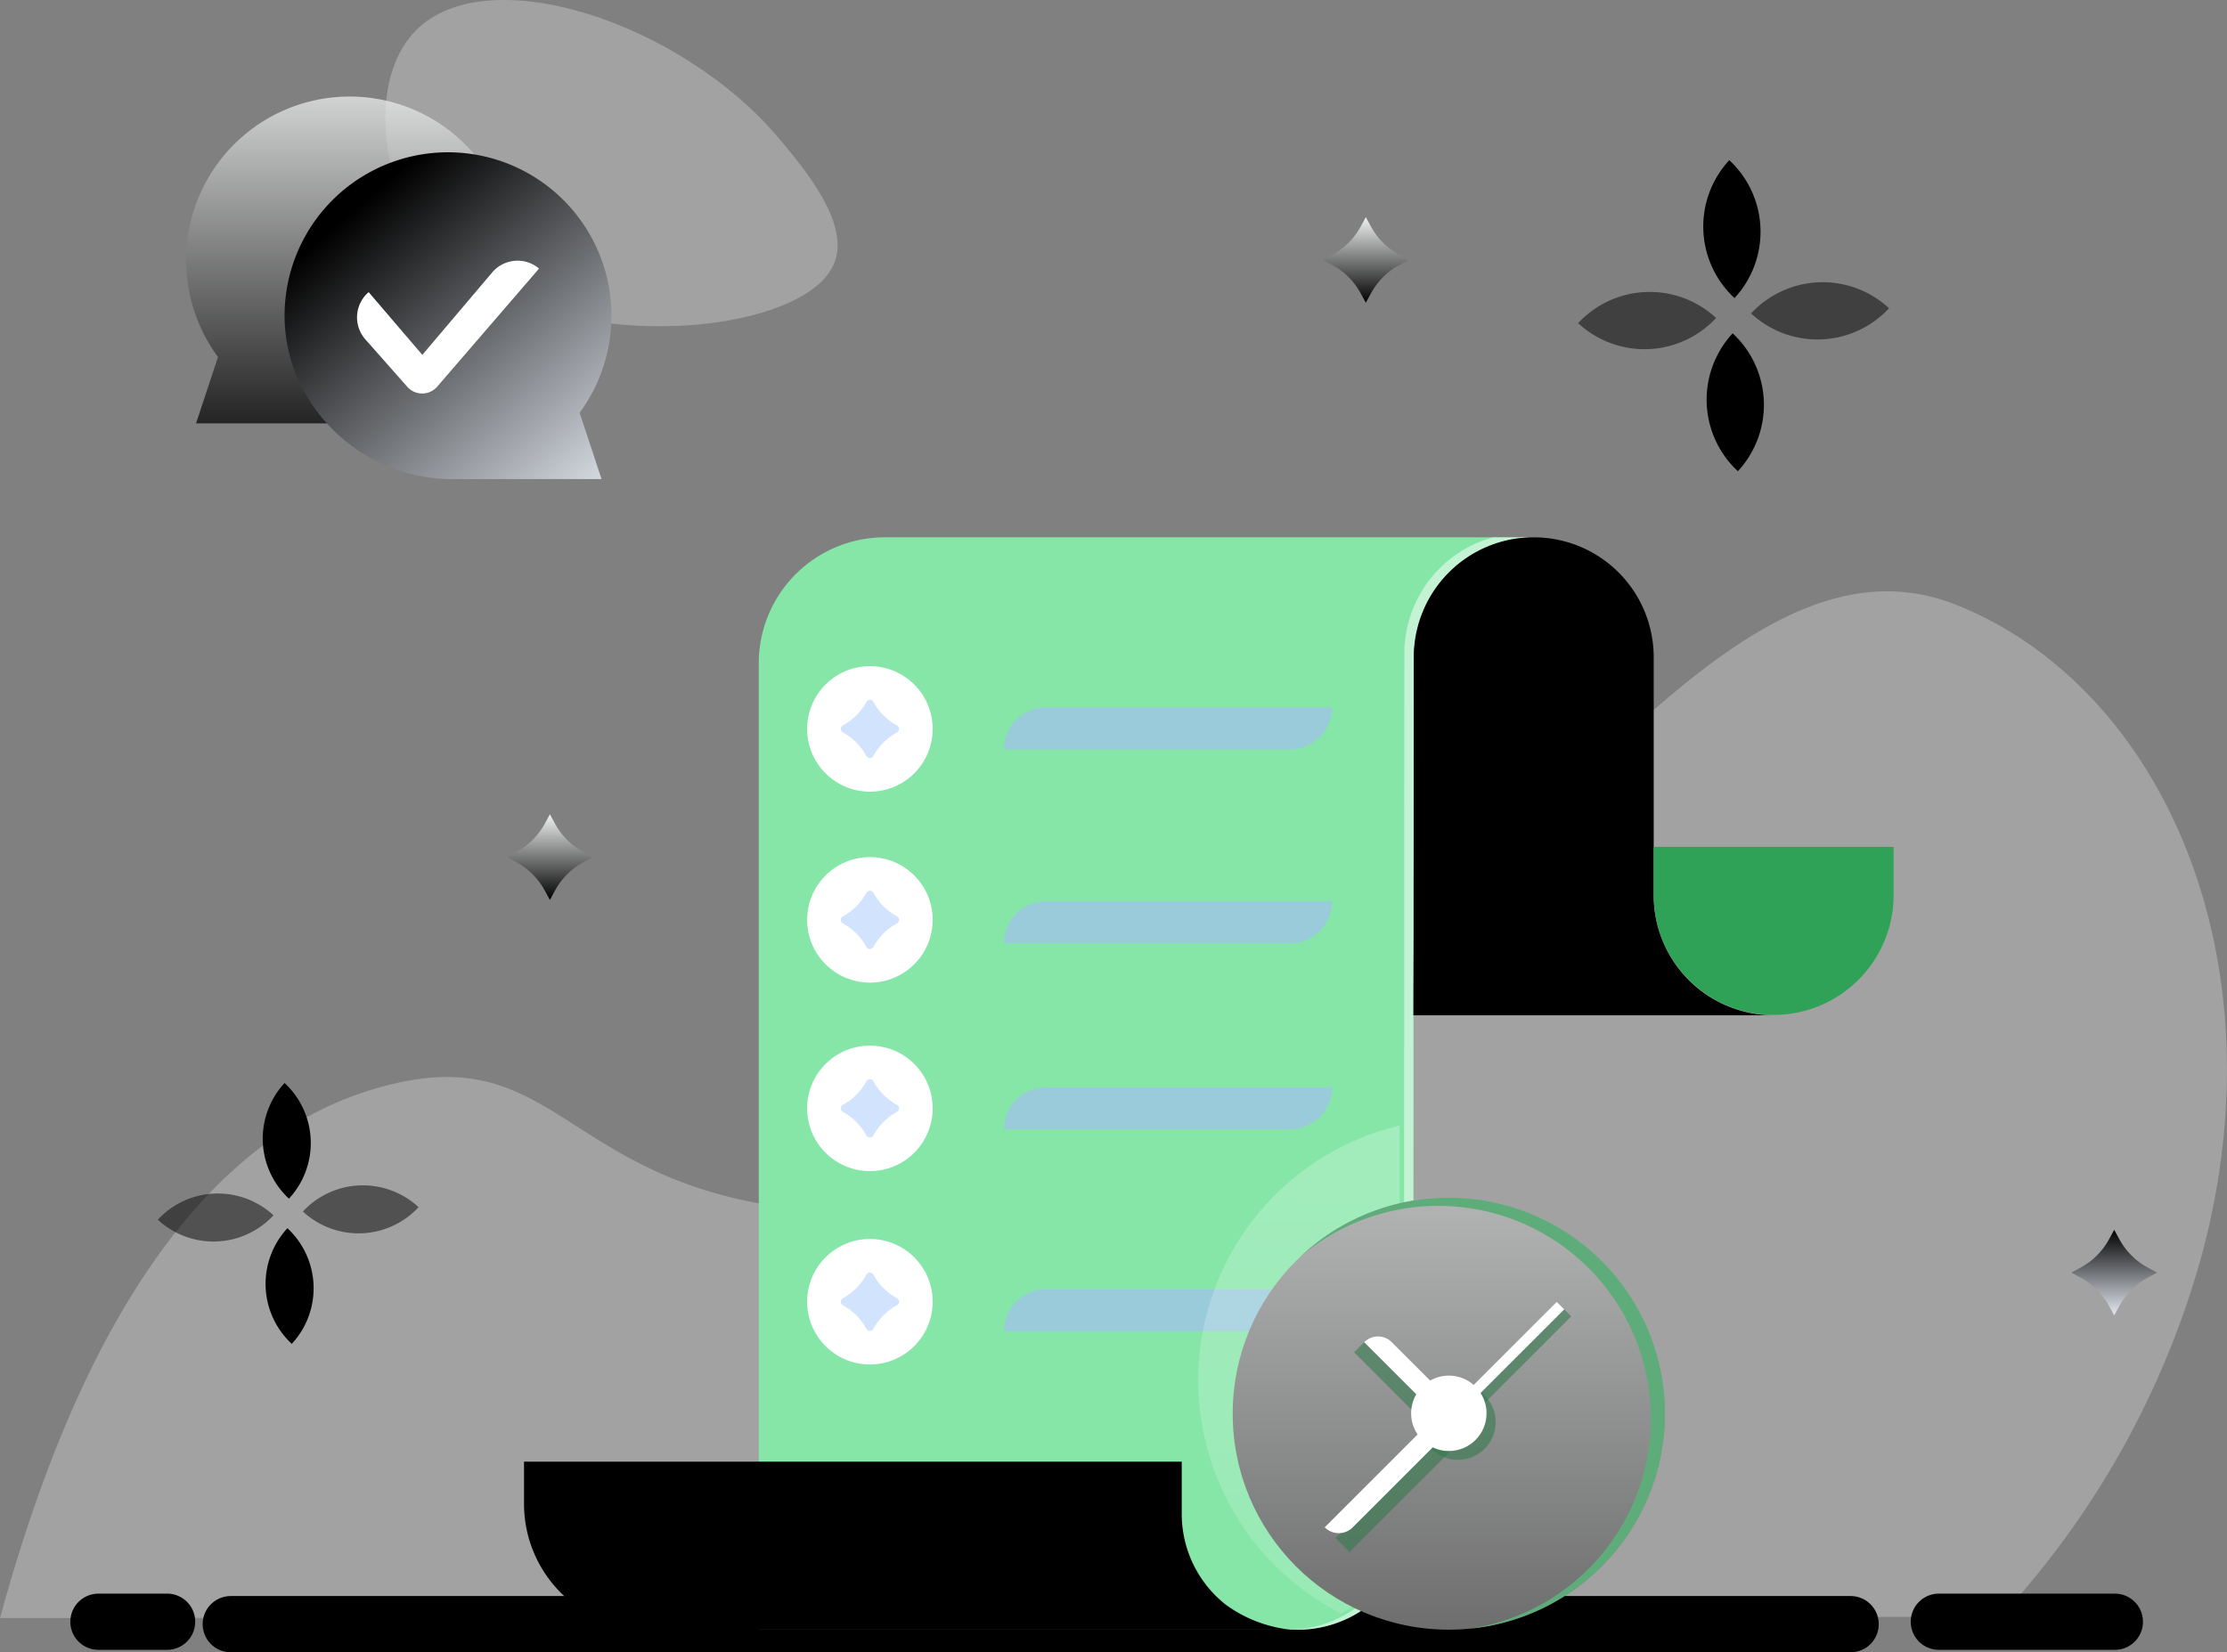 <svg xmlns="http://www.w3.org/2000/svg" xmlns:xlink="http://www.w3.org/1999/xlink" width="226.847" height="168.348" viewBox="0 0 226.847 168.348">
  <rect x="0" y="0" width="226.847" height="168.348" fill="#808080" stroke="none"/>
  <defs>
    <linearGradient id="linear-gradient" x1="0.5" x2="0.5" y2="1" gradientUnits="objectBoundingBox">
      <stop offset="0" stop-color="#f0f2f1"/>
      <stop offset="1" stop-color="#000"/>
    </linearGradient>
    <linearGradient id="linear-gradient-2" x1="0.217" y1="0.173" x2="1" y2="1.075" gradientUnits="objectBoundingBox">
      <stop offset="0" stop-color="#000"/>
      <stop offset="1" stop-color="#e2e7ef"/>
    </linearGradient>
    <linearGradient id="linear-gradient-3" x1="0.5" y1="0.981" x2="0.5" y2="-0.111" gradientUnits="objectBoundingBox">
      <stop offset="0" stop-color="#fff" stop-opacity="0.6"/>
      <stop offset="1" stop-color="#fff"/>
    </linearGradient>
    <linearGradient id="linear-gradient-4" x1="0.5" y1="0" x2="0.5" y2="1" xlink:href="#linear-gradient-2"/>
    <linearGradient id="linear-gradient-7" x1="0.5" y1="-0.82" x2="0.5" y2="2.033" gradientUnits="objectBoundingBox">
      <stop offset="0" stop-color="#ebedec"/>
      <stop offset="1" stop-color="#262626"/>
    </linearGradient>
  </defs>
  <g id="Group_3992" data-name="Group 3992" transform="translate(-219.088 -101.737)">
    <g id="Group_3993" data-name="Group 3993" transform="translate(219.088 101.737)">
      <path id="Path_2062" data-name="Path 2062" d="M339.509,158.58c-3.679,8.328-34.736,10.072-43.237-5.232-3.136-5.647-3.594-14.321.7-18.633,7.307-7.329,27.072-.765,36.985,11.052C336.586,148.9,341.3,154.519,339.509,158.58Z" transform="translate(-254.586 -131.634)" fill="#e7e7e7" opacity="0.34"/>
      <path id="Path_2063" data-name="Path 2063" d="M219.088,350.989c5.527-20.224,16.166-47.064,37.633-53.763,18.546-5.787,18.993,8.5,41.584,11.828,59.59,8.776,87.5-74.307,120.077-61.289,20.738,8.289,33.328,35.752,24.9,66.544a89.292,89.292,0,0,1-20.43,36.558Z" transform="translate(-219.088 -186.126)" fill="#e7e7e7" opacity="0.34"/>
      <g id="Group_3992-2" data-name="Group 3992" transform="translate(10.027 165.236)">
        <line id="Line_64" data-name="Line 64" x2="165" transform="translate(13.481 0.247)" fill="none" stroke="#000" stroke-linecap="round" stroke-miterlimit="10" stroke-width="5.729"/>
        <line id="Line_65" data-name="Line 65" x2="17.926" transform="translate(187.469)" fill="none" stroke="#000" stroke-linecap="round" stroke-miterlimit="10" stroke-width="5.729"/>
        <line id="Line_66" data-name="Line 66" x2="6.993" fill="none" stroke="#000" stroke-linecap="round" stroke-miterlimit="10" stroke-width="5.729"/>
      </g>
    </g>
    <g id="Group_3998" data-name="Group 3998" transform="translate(238.049 111.573)">
      <g id="Group_3995" data-name="Group 3995" transform="translate(0 0)">
        <path id="Path_2067" data-name="Path 2067" d="M271.16,150.379A16.656,16.656,0,0,0,258.442,176.9l-2.235,6.765h15.256c9.235,0,17.108-7.555,17.031-16.79A16.646,16.646,0,0,0,271.16,150.379Z" transform="translate(-255.198 -150.365)" opacity="0.72" fill="url(#linear-gradient)"/>
      </g>
      <g id="Group_3996" data-name="Group 3996" transform="translate(10.027 5.683)">
        <path id="Path_2068" data-name="Path 2068" d="M291.628,161.2a16.655,16.655,0,0,1,12.718,26.517l2.235,6.765H291.326c-9.235,0-17.108-7.555-17.031-16.79A16.645,16.645,0,0,1,291.628,161.2Z" transform="translate(-274.294 -161.187)" fill="url(#linear-gradient-2)"/>
      </g>
      <g id="Group_3997" data-name="Group 3997" transform="translate(17.406 16.727)">
        <path id="Path_2069" data-name="Path 2069" d="M296.516,195.048a2.025,2.025,0,0,1-3.05.019l-4.308-4.873a3.385,3.385,0,0,1,.374-4.772h0l5.464,6.393,7.12-8.4a3.385,3.385,0,0,1,4.771-.394h0Z" transform="translate(-288.345 -182.22)" fill="#fff"/>
      </g>
    </g>
    <g id="Group_4007" data-name="Group 4007" transform="translate(272.466 156.488)">
      <path id="Path_2070" data-name="Path 2070" d="M444.62,235.9a.438.438,0,0,0-.056.022,11.746,11.746,0,0,0-3.409.671,12.217,12.217,0,0,0-8.1,10.446,1.474,1.474,0,0,0-.047.381v.7c0,1.468-.006,5.17-.006,10.1-.006,1.939-.009,4.065-.009,6.322,0,1.131-.006,2.289-.006,3.475v.393q0,1.194,0,2.417v3.649q0,1.986,0,3.99c-.006,3.871-.009,7.786-.009,11.508v.653c0,.427,0,.855,0,1.283v1.764c0,1.143-.006,2.26-.006,3.343v4.471c0,4.7,0,11.655,0,17.674v1.283c0,5.279,0,13.9-.006,14.986a11.385,11.385,0,0,1-.128,1.87,11.686,11.686,0,0,1-1.624,4.33c-.087.143-.181.284-.278.422a11.777,11.777,0,0,1-9.747,5.145H366.279V248.725A12.829,12.829,0,0,1,379.108,235.9Z" transform="translate(-342.367 -235.903)" fill="#86e6a8"/>
      <path id="Path_2071" data-name="Path 2071" d="M468.98,347.2h.963a11.8,11.8,0,0,0,11.651-9.9,11.4,11.4,0,0,0,.129-1.87c0-2.885,0-33.09.008-38.415,0-1.327,0-2.7,0-4.122,0-.958,0-1.934,0-2.919,0-3.723,0-7.636.009-11.51q0-2,0-3.989v-3.651c0-.813,0-1.618,0-2.414v-.394c0-1.186,0-2.346,0-3.476,0-2.255,0-4.383.008-6.322,0-4.931,0-8.633.009-10.1v-.694a1.459,1.459,0,0,1,.047-.381,12.214,12.214,0,0,1,8.1-10.448,11.841,11.841,0,0,1,3.411-.672l.056-.022H489.85c-.3.081-.595.175-.886.278a12.263,12.263,0,0,0-8.1,10.5,1.457,1.457,0,0,0-.047.381v.7c0,1.477-.009,5.2-.009,10.153,0,1.948-.008,4.083-.008,6.352,0,1.134,0,2.3,0,3.492v.394c0,.8,0,1.609,0,2.427v3.668q-.006,2,0,4.011c0,3.891-.009,7.824-.009,11.565,0,.989,0,1.969,0,2.932,0,1.426,0,2.808,0,4.144,0,5.35-.008,35.577-.008,38.475a11.566,11.566,0,0,1-.129,1.884A11.823,11.823,0,0,1,468.98,347.2Z" transform="translate(-391.14 -235.902)" fill="#fff" opacity="0.51"/>
      <path id="Path_2072" data-name="Path 2072" d="M320.741,415.246v4.3a12.824,12.824,0,0,0,12.823,12.823h65.286a13.64,13.64,0,0,1-6.638-2.555l-.009-.008a11.761,11.761,0,0,1-4.464-9.241v-5.316Z" transform="translate(-320.741 -321.073)" fill="#000"/>
      <path id="Path_2073" data-name="Path 2073" d="M493.265,284.6h36.694a11.834,11.834,0,0,1-2.336-.229,12.209,12.209,0,0,1-9.878-11.985V248.117A12.213,12.213,0,0,0,505.531,235.9h-.008c-.221,0-.436.008-.65.022a11.813,11.813,0,0,0-3.412.672,12.209,12.209,0,0,0-8.1,10.446c-.035.353-.049.715-.049,1.074,0,1.469-.006,5.169-.009,10.1,0,1.937,0,4.065-.006,6.322,0,1.128,0-1.992,0-.806,0,.838,0,1.689,0,2.548,0,2.571-.006,5.228-.008,7.9q0,1.188,0,2.38C493.274,280.679,493.265,284.108,493.265,284.6Z" transform="translate(-402.673 -235.902)" fill="#000"/>
      <path id="Path_2074" data-name="Path 2074" d="M539.886,295.954v4.909a12.209,12.209,0,0,0,9.879,11.985,11.8,11.8,0,0,0,2.336.229h.007a12.215,12.215,0,0,0,12.214-12.214v-4.909Z" transform="translate(-424.814 -264.421)" fill="#2fa258"/>
      <g id="Group_3999" data-name="Group 3999" transform="translate(48.888 17.328)" opacity="0.69">
        <path id="Rectangle_1635" data-name="Rectangle 1635" d="M4.276,0H33.417a0,0,0,0,1,0,0V0a4.276,4.276,0,0,1-4.276,4.276H0a0,0,0,0,1,0,0v0A4.276,4.276,0,0,1,4.276,0Z" transform="translate(0 59.281)" fill="#a1bff1"/>
        <path id="Rectangle_1636" data-name="Rectangle 1636" d="M4.276,0H33.417a0,0,0,0,1,0,0V0a4.276,4.276,0,0,1-4.276,4.276H0a0,0,0,0,1,0,0v0A4.276,4.276,0,0,1,4.276,0Z" transform="translate(0 38.713)" fill="#a1bff1"/>
        <path id="Rectangle_1637" data-name="Rectangle 1637" d="M4.276,0H33.417a0,0,0,0,1,0,0V0a4.276,4.276,0,0,1-4.276,4.276H0a0,0,0,0,1,0,0v0A4.276,4.276,0,0,1,4.276,0Z" transform="translate(0 19.76)" fill="#a1bff1"/>
        <path id="Rectangle_1638" data-name="Rectangle 1638" d="M4.276,0H33.417a0,0,0,0,1,0,0V0a4.276,4.276,0,0,1-4.276,4.276H0a0,0,0,0,1,0,0v0A4.276,4.276,0,0,1,4.276,0Z" fill="#a1bff1"/>
      </g>
      <g id="Group_4004" data-name="Group 4004" transform="translate(28.84 13.126)">
        <g id="Group_4000" data-name="Group 4000">
          <circle id="Ellipse_568" data-name="Ellipse 568" cx="6.393" cy="6.393" r="6.393" fill="#fff"/>
          <path id="Path_2075" data-name="Path 2075" d="M385.518,267.639h0a6.023,6.023,0,0,0,2.392,2.392h0a.41.41,0,0,1,0,.72h0a6.018,6.018,0,0,0-2.392,2.392h0a.41.41,0,0,1-.72,0h0a6.011,6.011,0,0,0-2.392-2.392h0a.41.41,0,0,1,0-.72h0a6.016,6.016,0,0,0,2.392-2.392h0A.411.411,0,0,1,385.518,267.639Z" transform="translate(-378.765 -263.999)" fill="#d2e3fd"/>
        </g>
        <g id="Group_4001" data-name="Group 4001" transform="translate(0 19.454)">
          <circle id="Ellipse_569" data-name="Ellipse 569" cx="6.393" cy="6.393" r="6.393" fill="#fff"/>
          <path id="Path_2076" data-name="Path 2076" d="M385.518,304.687h0a6.023,6.023,0,0,0,2.392,2.392h0a.41.41,0,0,1,0,.72h0a6.018,6.018,0,0,0-2.392,2.392h0a.41.41,0,0,1-.72,0h0a6.012,6.012,0,0,0-2.392-2.392h0a.41.41,0,0,1,0-.72h0a6.016,6.016,0,0,0,2.392-2.392h0A.411.411,0,0,1,385.518,304.687Z" transform="translate(-378.765 -301.047)" fill="#d2e3fd"/>
        </g>
        <g id="Group_4002" data-name="Group 4002" transform="translate(0 38.66)">
          <circle id="Ellipse_570" data-name="Ellipse 570" cx="6.393" cy="6.393" r="6.393" fill="#fff"/>
          <path id="Path_2077" data-name="Path 2077" d="M385.518,341.264h0a6.018,6.018,0,0,0,2.392,2.392h0a.41.41,0,0,1,0,.72h0a6.023,6.023,0,0,0-2.392,2.392h0a.411.411,0,0,1-.72,0h0a6.016,6.016,0,0,0-2.392-2.392h0a.41.41,0,0,1,0-.72h0a6.011,6.011,0,0,0,2.392-2.392h0A.41.41,0,0,1,385.518,341.264Z" transform="translate(-378.765 -337.623)" fill="#d2e3fd"/>
        </g>
        <g id="Group_4003" data-name="Group 4003" transform="translate(0 58.361)">
          <circle id="Ellipse_571" data-name="Ellipse 571" cx="6.393" cy="6.393" r="6.393" fill="#fff"/>
          <path id="Path_2078" data-name="Path 2078" d="M385.518,378.783h0a6.018,6.018,0,0,0,2.392,2.392h0a.411.411,0,0,1,0,.72h0a6.018,6.018,0,0,0-2.392,2.392h0a.411.411,0,0,1-.72,0h0a6.011,6.011,0,0,0-2.392-2.392h0a.411.411,0,0,1,0-.72h0a6.011,6.011,0,0,0,2.392-2.392h0A.41.41,0,0,1,385.518,378.783Z" transform="translate(-378.765 -375.142)" fill="#d2e3fd"/>
        </g>
      </g>
      <g id="Group_4006" data-name="Group 4006" transform="translate(68.666 59.21)">
        <g id="Group_4005" data-name="Group 4005">
          <path id="Path_2079" data-name="Path 2079" d="M472.031,350.024v.039c0,5.339,0,13.252,0,20.1v1.459c0,6,0,15.8-.007,17.039a12.931,12.931,0,0,1-.145,2.127,13.293,13.293,0,0,1-1.846,4.924c-.1.163-.206.323-.316.479a13.435,13.435,0,0,1-3.6,3.575,26.672,26.672,0,0,1,5.922-49.738Z" transform="translate(-451.509 -349.309)" opacity="0.25" fill="url(#linear-gradient-3)"/>
        </g>
      </g>
    </g>
    <g id="Group_4008" data-name="Group 4008" transform="translate(379.843 118.059)">
      <path id="Rectangle_1645" data-name="Rectangle 1645" d="M0,0H0A9.94,9.94,0,0,1,9.94,9.94v0a0,0,0,0,1,0,0h0A9.94,9.94,0,0,1,0,0V0A0,0,0,0,1,0,0Z" transform="translate(31.664 15.084) rotate(132.835)" fill="#000" opacity="0.5"/>
      <path id="Rectangle_1646" data-name="Rectangle 1646" d="M9.94,0h0a0,0,0,0,1,0,0V0A9.94,9.94,0,0,1,0,9.94H0a0,0,0,0,1,0,0v0A9.94,9.94,0,0,1,9.94,0Z" transform="translate(23.027 24.399) rotate(132.835)" fill="#000"/>
      <path id="Rectangle_1647" data-name="Rectangle 1647" d="M9.94,0h0a0,0,0,0,1,0,0V0A9.94,9.94,0,0,1,0,9.94H0a0,0,0,0,1,0,0v0A9.94,9.94,0,0,1,9.94,0Z" transform="translate(22.684 6.758) rotate(132.835)" fill="#000"/>
      <path id="Rectangle_1648" data-name="Rectangle 1648" d="M0,0H0A9.94,9.94,0,0,1,9.94,9.94v0a0,0,0,0,1,0,0h0A9.94,9.94,0,0,1,0,0V0A0,0,0,0,1,0,0Z" transform="translate(14.048 16.074) rotate(132.835)" fill="#000" opacity="0.5"/>
    </g>
    <g id="Group_4009" data-name="Group 4009" transform="translate(235.165 212.084)">
      <path id="Rectangle_1649" data-name="Rectangle 1649" d="M0,0H0A8.337,8.337,0,0,1,8.337,8.337v0a0,0,0,0,1,0,0h0A8.337,8.337,0,0,1,0,0V0A0,0,0,0,1,0,0Z" transform="matrix(-0.68, 0.733, -0.733, -0.68, 26.557, 12.651)" fill="#000" opacity="0.5"/>
      <path id="Rectangle_1650" data-name="Rectangle 1650" d="M8.337,0h0a0,0,0,0,1,0,0V0A8.337,8.337,0,0,1,0,8.337H0a0,0,0,0,1,0,0v0A8.337,8.337,0,0,1,8.337,0Z" transform="translate(19.313 20.464) rotate(132.835)" fill="#000"/>
      <path id="Rectangle_1651" data-name="Rectangle 1651" d="M8.337,0h0a0,0,0,0,1,0,0V0A8.337,8.337,0,0,1,0,8.337H0a0,0,0,0,1,0,0v0A8.337,8.337,0,0,1,8.337,0Z" transform="translate(19.025 5.668) rotate(132.835)" fill="#000"/>
      <path id="Rectangle_1652" data-name="Rectangle 1652" d="M0,0H0A8.337,8.337,0,0,1,8.337,8.337v0a0,0,0,0,1,0,0h0A8.337,8.337,0,0,1,0,0V0A0,0,0,0,1,0,0Z" transform="translate(11.782 13.481) rotate(132.835)" fill="#000" opacity="0.5"/>
    </g>
    <g id="Group_4010" data-name="Group 4010" transform="translate(270.741 123.861)">
      <path id="Path_2081" data-name="Path 2081" d="M625.276,370.267l.534.976a7.168,7.168,0,0,0,2.85,2.85l.976.534-.976.534a7.168,7.168,0,0,0-2.85,2.85l-.534.976-.534-.976a7.169,7.169,0,0,0-2.85-2.85l-.976-.534.976-.534a7.168,7.168,0,0,0,2.85-2.85Z" transform="translate(-461.571 -267.086)" fill="url(#linear-gradient-4)"/>
      <path id="Path_2082" data-name="Path 2082" d="M480.1,173.767l.534.976a7.165,7.165,0,0,0,2.85,2.85l.976.534-.976.534a7.168,7.168,0,0,0-2.85,2.85l-.534.977-.534-.977a7.167,7.167,0,0,0-2.85-2.85l-.976-.534.976-.534a7.164,7.164,0,0,0,2.85-2.85Z" transform="translate(-392.627 -173.767)" fill="url(#linear-gradient)"/>
      <path id="Path_2083" data-name="Path 2083" d="M321.817,289.643l.534.977a7.167,7.167,0,0,0,2.85,2.85l.976.534-.976.534a7.166,7.166,0,0,0-2.85,2.849l-.534.977-.534-.977a7.167,7.167,0,0,0-2.85-2.849l-.976-.534.976-.534a7.168,7.168,0,0,0,2.85-2.85Z" transform="translate(-317.457 -228.797)" fill="url(#linear-gradient)"/>
    </g>
    <g id="Group_3956" data-name="Group 3956" transform="translate(344.655 223.486)">
      <g id="Group_3955" data-name="Group 3955">
        <circle id="Ellipse_51" data-name="Ellipse 51" cx="22.01" cy="22.01" r="22.01" transform="translate(0 0.276)" fill="url(#linear-gradient-7)"/>
        <circle id="Ellipse_52" data-name="Ellipse 52" cx="3.842" cy="3.842" r="3.842" transform="translate(19.102 19.31)" fill="#327b4d" opacity="0.58"/>
        <rect id="Rectangle_1617" data-name="Rectangle 1617" width="1.077" height="14.358" transform="translate(24.329 22.529) rotate(-135)" fill="#327b4d" opacity="0.58"/>
        <path id="Path_2027" data-name="Path 2027" d="M336.885,1028.279a21.661,21.661,0,0,1-18.4,21.414,22.01,22.01,0,1,0-17.283-37.912,21.656,21.656,0,0,1,35.687,16.5Z" transform="translate(-294.292 -1005.504)" fill="#5fac7b"/>
        <rect id="Rectangle_1618" data-name="Rectangle 1618" width="2.02" height="14.833" transform="translate(11.893 36.393) rotate(-135)" fill="#327b4d" opacity="0.58"/>
        <rect id="Rectangle_1619" data-name="Rectangle 1619" width="1.986" height="9.501" transform="translate(12.362 16.031) rotate(-45)" fill="#327b4d" opacity="0.58"/>
        <circle id="Ellipse_53" data-name="Ellipse 53" cx="3.842" cy="3.842" r="3.842" transform="translate(18.172 18.409)" fill="#fff"/>
        <path id="Rectangle_1620" data-name="Rectangle 1620" d="M2.02,0h0a0,0,0,0,1,0,0V14.833a0,0,0,0,1,0,0H0a0,0,0,0,1,0,0V2.02A2.02,2.02,0,0,1,2.02,0Z" transform="translate(10.798 35.298) rotate(-135)" fill="#fff"/>
        <path id="Rectangle_1621" data-name="Rectangle 1621" d="M0,0H0A1.986,1.986,0,0,1,1.986,1.986V9.5a0,0,0,0,1,0,0H0a0,0,0,0,1,0,0V0A0,0,0,0,1,0,0Z" transform="translate(13.39 15.003) rotate(-45)" fill="#fff"/>
        <rect id="Rectangle_1622" data-name="Rectangle 1622" width="1.077" height="14.358" transform="translate(23.614 21.815) rotate(-135)" fill="#fff"/>
      </g>
    </g>
  </g>
</svg>
